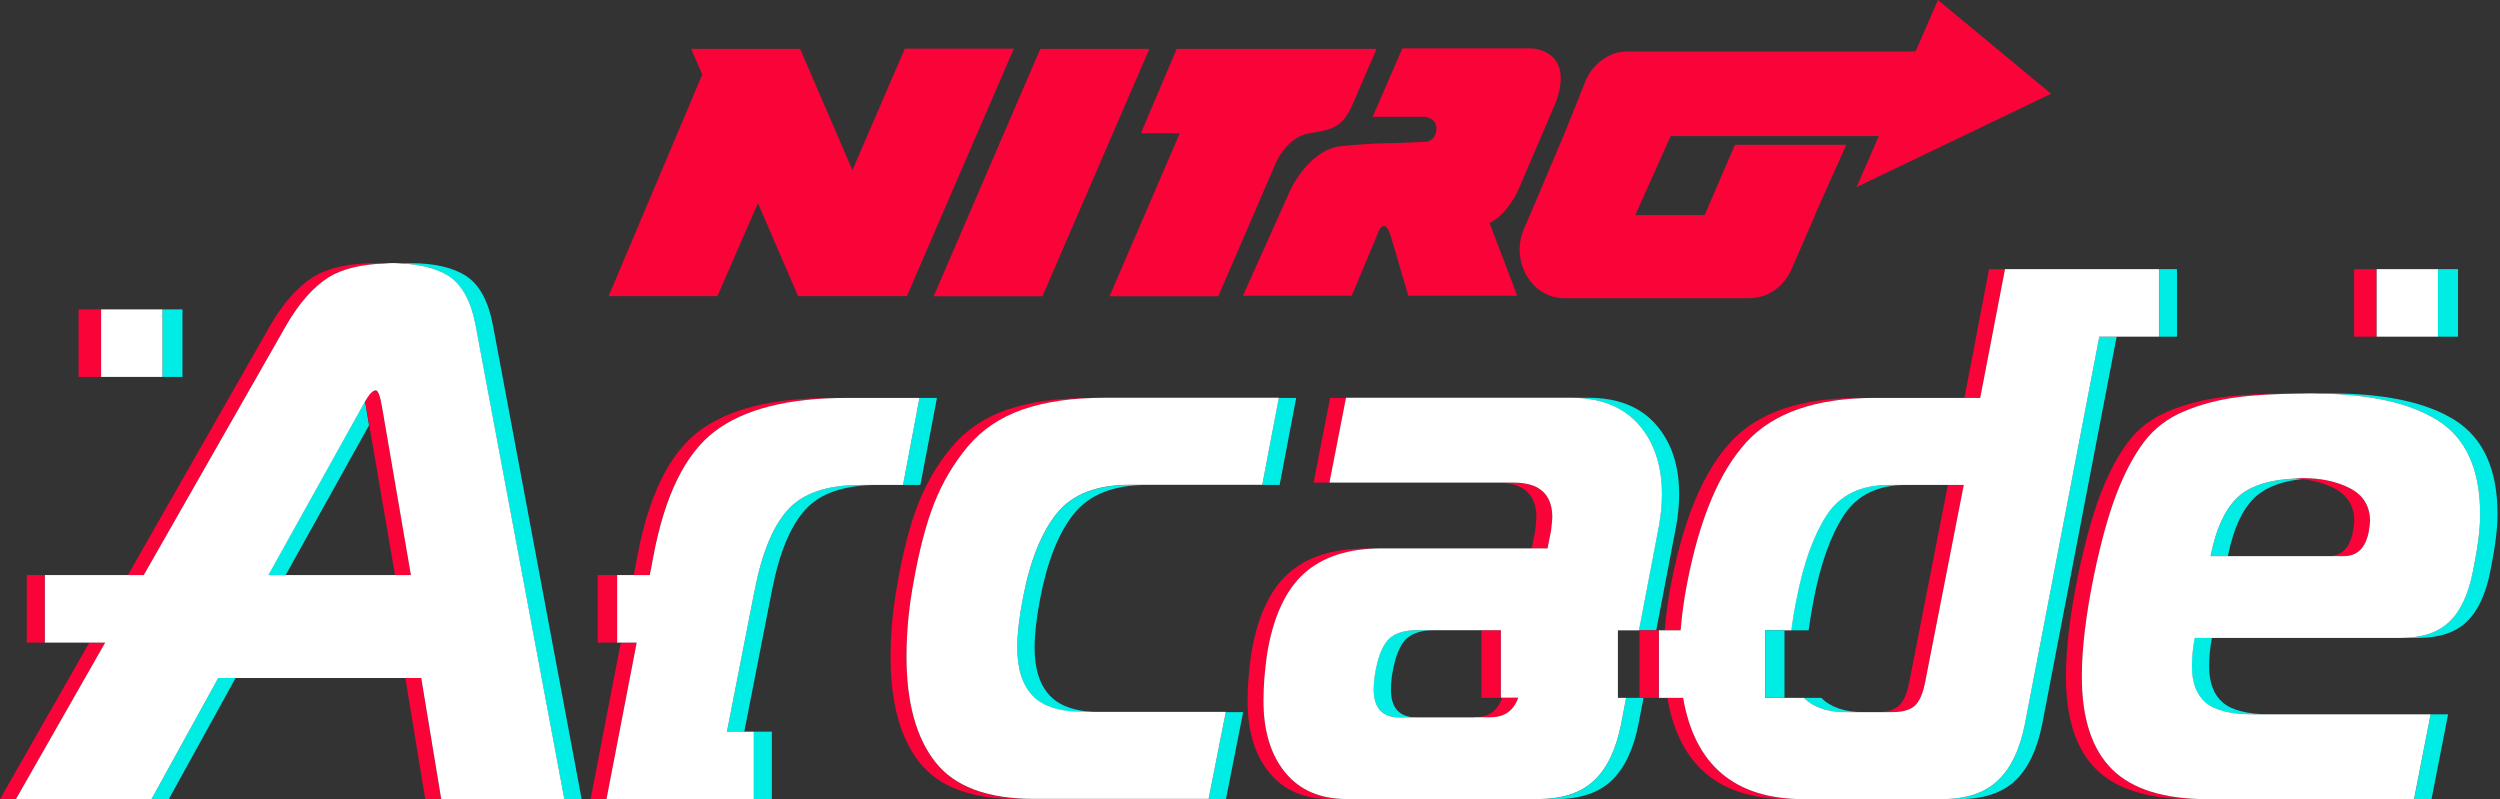 <svg width="366" height="117" viewBox="0 0 366 117" fill="none" xmlns="http://www.w3.org/2000/svg">
<rect x="0" y="0" width="366" height="117" fill="#333333" stroke="none"/>
<g clip-path="url(#clip0_4005_64807)">
<path d="M152.304 7.152L136.688 43.377H152.614L168.269 7.152H152.304Z" fill="#FA0339"/>
<path d="M132.459 7.15L124.796 24.91L117.133 7.15H101.168L102.817 10.907L89.102 43.354H105.028L110.964 29.735L116.842 43.354H132.769L148.424 7.129H132.459V7.15Z" fill="#FA0339"/>
<path d="M300.282 13.726L283.715 0L280.437 7.535H250.097H238.302H238.186C237.08 7.535 236.032 7.856 235.101 8.411C233.821 9.158 232.754 10.353 232.114 11.869L228.893 19.895L223.966 31.529L223.151 33.386C221.037 38.125 224.179 43.654 228.971 43.654H256.13C258.787 43.654 261.193 41.967 262.318 39.32L265.732 31.486H265.693L270.291 21.197H253.996L249.553 31.486H239.408L244.587 19.916H275.063L271.804 27.387L300.282 13.726Z" fill="#FA0339"/>
<path d="M191.703 19.512C194.981 18.957 196.495 18.765 198.008 15.307L201.538 7.152H172.265L167.027 19.512H172.711L169.627 26.684L162.43 43.377H178.356L186.834 23.739C186.834 23.739 188.405 20.067 191.703 19.512Z" fill="#FA0339"/>
<path d="M222.199 27.986L223.557 24.827L227.805 14.901C230.56 7.152 224.158 7.088 224.158 7.088H221.423H205.302L200.957 17.099H208.619C208.619 17.099 210.404 17.27 210.288 18.935C210.171 20.6 208.871 20.75 208.871 20.75L203.944 20.963C203.944 20.963 201.539 20.878 196.029 21.433C191.529 22.159 188.949 27.73 188.949 27.73L181.965 43.291H197.892L201.5 34.689C201.5 34.667 201.519 34.646 201.519 34.625C201.927 33.536 202.159 33.088 202.702 33.088C203.187 33.088 203.634 34.646 203.634 34.646L206.175 43.291H222.121L218.067 32.64C220.569 31.508 222.199 27.986 222.199 27.986Z" fill="#FA0339"/>
<path d="M246.989 85.407C248.813 75.95 251.684 69.055 255.661 64.743C259.618 60.41 265.904 58.254 274.497 58.254H272.169C263.576 58.254 257.29 60.41 253.333 64.743C249.375 69.077 246.485 75.95 244.662 85.407C244.177 87.883 243.886 90.167 243.711 92.28H246.039C246.213 90.167 246.524 87.883 246.989 85.407Z" fill="#FA0339"/>
<path d="M293.526 39.404H291.198L287.59 58.253H289.898L293.526 39.404Z" fill="#FA0339"/>
<path d="M246.426 102.164H244.098C245.805 112.047 251.683 117 261.809 117H264.137C254.011 117 248.113 112.047 246.426 102.164Z" fill="#FA0339"/>
<path d="M281.85 99.816L287.495 70.998H285.167L279.522 99.816C279.192 101.524 278.688 102.676 278.009 103.317C277.33 103.936 276.224 104.256 274.691 104.256H277.019C278.571 104.256 279.677 103.936 280.337 103.317C281.015 102.676 281.52 101.524 281.85 99.816Z" fill="#FA0339"/>
<path d="M307.338 49.289L296.455 105.921C295.718 109.7 294.399 112.475 292.479 114.289C290.558 116.104 287.803 117 284.176 117H286.717C290.345 117 293.119 116.104 295.02 114.289C296.94 112.475 298.26 109.7 298.997 105.921L309.88 49.289H307.338Z" fill="#00EDE6"/>
<path d="M264.098 102.164C265.475 103.552 267.531 104.256 270.267 104.256H272.808C270.073 104.256 268.016 103.552 266.639 102.164H264.098Z" fill="#00EDE6"/>
<path d="M265.556 87.625C266.564 82.459 268.019 78.382 269.94 75.436C271.86 72.49 274.887 70.996 279.057 70.996H276.516C272.345 70.996 269.319 72.469 267.398 75.436C265.478 78.382 264.023 82.459 263.014 87.625C262.665 89.333 262.413 90.891 262.238 92.278H264.78C264.974 90.87 265.226 89.333 265.556 87.625Z" fill="#00EDE6"/>
<path d="M296.459 105.92L307.342 49.288H309.883H316.071V39.404H311.784H309.243H306.915H306.197H296.071H294.17H293.53L289.902 58.253H287.574H277.04H274.499C265.905 58.253 259.62 60.409 255.663 64.743C251.705 69.076 248.815 75.95 246.991 85.406C246.506 87.882 246.215 90.166 246.041 92.279H243.713H242.84V102.163H244.081H246.409C248.116 112.046 253.994 116.999 264.121 116.999H266.662H281.832H284.16C287.788 116.999 290.562 116.102 292.463 114.288C294.403 112.473 295.722 109.677 296.459 105.92ZM274.693 104.255H272.811H270.27C267.535 104.255 265.479 103.55 264.101 102.163H261.269H258.437V92.279H261.269H262.258C262.433 90.892 262.685 89.334 263.034 87.626C264.043 82.46 265.498 78.383 267.419 75.437C269.339 72.491 272.365 70.997 276.536 70.997H279.077H285.169H287.497L281.851 99.815C281.522 101.523 281.017 102.675 280.338 103.316C279.659 103.935 278.554 104.255 277.021 104.255H274.693Z" fill="white"/>
<path d="M26.714 45.297H23.785V55.18H26.714V45.297Z" fill="#00EDE6"/>
<path d="M14.782 45.297H11.504V55.18H14.782V45.297Z" fill="#FA0339"/>
<path d="M17.73 55.18H20.485H23.783V45.297H20.485H17.73H14.801V55.18H17.73Z" fill="white"/>
<path d="M68.244 40.408C66.304 39.148 63.569 38.529 60.077 38.529C59.611 38.529 59.204 38.572 58.777 38.593C61.668 38.721 63.996 39.319 65.683 40.429C67.623 41.689 68.942 44.079 69.621 47.644L82.619 117.042H85.16L72.163 47.602C71.484 44.058 70.184 41.667 68.244 40.408Z" fill="#00EDE6"/>
<path d="M22.172 116.999H24.713L34.49 99.26H31.949L22.172 116.999Z" fill="#00EDE6"/>
<path d="M53.578 59.577C53.52 59.278 53.481 59.022 53.423 58.766C53.287 59.022 53.132 59.257 52.977 59.577L39.281 84.189H41.822L54.025 62.266L53.578 59.577Z" fill="#00EDE6"/>
<path d="M134.744 70.998L137.169 58.254H134.609L132.203 70.998H134.744Z" fill="#00EDE6"/>
<path d="M115.326 74.646C113.153 77.08 111.504 81.072 110.437 86.622L106.422 107.114H107.275H108.963L112.979 86.622C114.046 81.072 115.675 77.08 117.867 74.646C120.04 72.213 123.59 70.996 128.498 70.996H125.957C121.049 70.996 117.499 72.213 115.326 74.646Z" fill="#00EDE6"/>
<path d="M179.479 116.998L182.001 104.254H179.459L176.938 116.998H179.479Z" fill="#00EDE6"/>
<path d="M157.267 75.159C159.518 72.384 163.068 70.996 167.898 70.996H165.357C160.526 70.996 156.976 72.384 154.726 75.159C152.476 77.934 150.808 82.096 149.741 87.625C149.197 90.443 148.926 92.834 148.926 94.84C148.926 97.935 149.682 100.283 151.195 101.884C152.709 103.464 155.269 104.275 158.897 104.275H161.438C157.811 104.275 155.25 103.485 153.737 101.884C152.224 100.305 151.467 97.957 151.467 94.84C151.467 92.855 151.739 90.443 152.282 87.625C153.349 82.075 155.017 77.912 157.267 75.159Z" fill="#00EDE6"/>
<path d="M187.338 70.998L189.763 58.254H187.202L184.797 70.998H187.338Z" fill="#00EDE6"/>
<path d="M359.407 61.52C355.236 58.894 349.125 57.592 341.074 57.592C340.492 57.592 339.949 57.613 339.387 57.613C347.011 57.699 352.85 59.001 356.846 61.52C361.017 64.145 363.092 68.735 363.092 75.309C363.092 77.38 362.763 80.07 362.084 83.4C361.405 86.879 360.26 89.398 358.611 90.999C356.962 92.579 354.557 93.39 351.414 93.39H353.955C357.118 93.39 359.504 92.6 361.153 90.999C362.801 89.419 363.965 86.879 364.625 83.4C365.304 80.07 365.634 77.38 365.634 75.309C365.653 68.735 363.558 64.145 359.407 61.52Z" fill="#00EDE6"/>
<path d="M355.975 116.998L358.4 104.574H355.839L353.434 116.998H355.975Z" fill="#00EDE6"/>
<path d="M320.879 97.596C320.879 99.965 321.558 101.716 322.896 102.868C324.235 104.021 326.563 104.576 329.841 104.576H332.383C329.085 104.576 326.776 104 325.438 102.868C324.099 101.716 323.42 99.965 323.42 97.596C323.42 96.187 323.556 94.778 323.828 93.391H321.286C321.015 94.799 320.879 96.187 320.879 97.596Z" fill="#00EDE6"/>
<path d="M330.484 72.492C332.036 71.211 334.228 70.421 337.041 70.144C336.712 70.101 336.362 70.08 336.013 70.059C332.483 70.208 329.767 70.998 327.943 72.492C325.926 74.157 324.49 77.124 323.617 81.415H326.158C327.031 77.124 328.467 74.157 330.484 72.492Z" fill="#00EDE6"/>
<path d="M14.802 94.072H13.075L0 116.998H2.328L15.403 94.072H14.802Z" fill="#FA0339"/>
<path d="M41.92 47.601C43.802 44.357 45.858 42.03 48.07 40.621C50.068 39.362 52.842 38.7 56.353 38.572C55.965 38.55 55.616 38.508 55.209 38.508C51.115 38.508 47.953 39.212 45.742 40.621C43.53 42.03 41.474 44.357 39.592 47.601L18.719 84.189H21.047L41.92 47.601Z" fill="#FA0339"/>
<path d="M55.017 57.145C54.571 57.145 54.047 57.7 53.445 58.767C53.504 59.023 53.542 59.258 53.6 59.578L54.066 62.268L57.83 84.191H60.157L55.928 59.578C55.657 57.956 55.346 57.145 55.017 57.145Z" fill="#FA0339"/>
<path d="M59.344 99.26L62.254 116.999H64.582L61.652 99.26H59.344Z" fill="#FA0339"/>
<path d="M90.884 94.072L86.461 116.998H88.789L93.212 94.072H90.884Z" fill="#FA0339"/>
<path d="M95.113 84.19L95.617 81.522C97.286 72.577 100.293 66.472 104.58 63.185C108.867 59.898 115.366 58.254 124.018 58.254H121.69C113.018 58.254 106.539 59.898 102.252 63.185C97.945 66.472 94.958 72.599 93.29 81.522L92.785 84.19H94.201H95.113Z" fill="#FA0339"/>
<path d="M132.711 96.163C132.711 92.684 133.04 89.098 133.719 85.405C134.534 80.751 135.543 76.866 136.746 73.771C137.948 70.676 139.597 67.879 141.692 65.403C143.768 62.927 146.465 61.112 149.743 59.981C153.041 58.828 157.037 58.273 161.732 58.273H159.404C154.709 58.273 150.713 58.85 147.415 59.981C144.117 61.134 141.44 62.927 139.365 65.403C137.289 67.879 135.64 70.676 134.418 73.771C133.215 76.866 132.206 80.751 131.392 85.405C130.713 89.098 130.383 92.684 130.383 96.163C130.383 102.888 131.799 108.053 134.612 111.618C137.425 115.204 142.236 116.998 149.025 116.998H151.353C144.564 116.998 139.772 115.204 136.94 111.618C134.127 108.032 132.711 102.888 132.711 96.163Z" fill="#FA0339"/>
<path d="M216.883 92.279V102.163H219.715V92.279H209.977H216.883Z" fill="#FA0339"/>
<path d="M184.972 102.59C184.972 100.584 185.147 98.385 185.477 95.93C186.35 90.466 188.154 86.495 190.87 84.019C193.586 81.543 197.407 80.305 202.296 80.305H199.968C195.06 80.305 191.258 81.543 188.542 84.019C185.826 86.495 184.022 90.466 183.149 95.93C182.819 98.364 182.645 100.584 182.645 102.59C182.645 107.03 183.711 110.531 185.826 113.114C187.94 115.697 190.947 116.999 194.847 116.999H197.174C193.275 116.999 190.268 115.697 188.154 113.114C186.02 110.531 184.972 107.009 184.972 102.59Z" fill="#FA0339"/>
<path d="M194.73 58.254L192.305 70.656H194.633L197.057 58.254H194.73Z" fill="#FA0339"/>
<path d="M222.257 102.164H219.93C219.251 104.064 217.912 105.024 215.895 105.024H218.222C220.221 105.024 221.578 104.064 222.257 102.164Z" fill="#FA0339"/>
<path d="M227.068 77.763C227.204 76.738 227.262 76.055 227.262 75.778C227.262 72.383 225.38 70.676 221.617 70.676H219.289C223.052 70.676 224.934 72.383 224.934 75.778C224.934 76.076 224.857 76.738 224.74 77.763L224.236 80.303H226.564L227.068 77.763Z" fill="#FA0339"/>
<path d="M346.778 77.871C346.914 77.124 346.972 76.612 346.972 76.313C346.972 74.093 346.002 72.492 344.043 71.488C342.103 70.485 339.775 69.994 337.098 69.994C336.71 69.994 336.38 70.037 336.012 70.058C336.361 70.079 336.71 70.101 337.04 70.144C338.786 70.357 340.357 70.784 341.734 71.488C343.674 72.492 344.664 74.093 344.664 76.313C344.664 76.612 344.586 77.124 344.47 77.871C344.004 80.24 342.782 81.415 340.842 81.415H343.17C345.09 81.415 346.313 80.24 346.778 77.871Z" fill="#FA0339"/>
<path d="M304.781 99.047C304.781 94.905 305.382 89.932 306.585 84.083C307.594 79.28 308.68 75.352 309.864 72.278C311.047 69.204 312.385 66.685 313.899 64.679C315.412 62.694 317.371 61.178 319.796 60.196C322.221 59.193 324.82 58.51 327.594 58.147C330.039 57.827 333.201 57.656 336.984 57.613C336.712 57.613 336.46 57.592 336.188 57.592C331.688 57.592 328.041 57.784 325.266 58.147C322.473 58.51 319.874 59.193 317.468 60.196C315.043 61.199 313.084 62.694 311.571 64.679C310.058 66.685 308.719 69.204 307.536 72.278C306.352 75.352 305.266 79.28 304.257 84.083C303.054 89.932 302.453 94.905 302.453 99.047C302.453 105.173 303.927 109.699 306.876 112.623C309.825 115.547 314.5 116.999 320.882 116.999H323.21C316.828 116.999 312.153 115.547 309.204 112.623C306.255 109.699 304.781 105.173 304.781 99.047Z" fill="#FA0339"/>
<path d="M65.686 40.408C63.978 39.319 61.651 38.721 58.779 38.572C58.372 38.55 57.965 38.508 57.538 38.508C57.111 38.508 56.743 38.55 56.355 38.572C52.843 38.7 50.069 39.362 48.071 40.621C45.86 42.03 43.803 44.357 41.922 47.601L21.048 84.189H18.72H14.802H6.538V94.073H13.075H14.782H15.403L2.328 116.999H4.869H19.846H22.173L31.951 99.26H34.492H59.342H61.67L64.599 116.999H67.141H80.293H82.621L69.624 47.601C68.945 44.058 67.626 41.667 65.686 40.408ZM57.829 84.189H41.844H39.303L52.999 59.577C53.154 59.278 53.29 59.022 53.445 58.766C54.066 57.698 54.589 57.143 55.016 57.143C55.346 57.143 55.656 57.954 55.928 59.577L60.157 84.189H57.829Z" fill="white"/>
<path d="M134.61 58.254H132.282H126.579H124.037C115.366 58.254 108.887 59.898 104.599 63.185C100.293 66.472 97.305 72.599 95.637 81.522L95.133 84.19H94.221H92.805H90.341V94.073H90.884H93.212L88.789 116.999H91.33H93.076H102.155H104.483H107.024H107.276H110.361V107.116H108.964H107.276H106.423L110.438 86.623C111.505 81.073 113.135 77.082 115.327 74.648C117.5 72.215 121.05 70.998 125.958 70.998H128.499H129.876H132.204L134.61 58.254Z" fill="white"/>
<path d="M151.198 101.865C149.685 100.285 148.929 97.937 148.929 94.82C148.929 92.835 149.2 90.423 149.743 87.605C150.81 82.055 152.479 77.914 154.729 75.139C156.979 72.364 160.529 70.976 165.36 70.976H167.901H182.47H184.798L187.222 58.232H184.895H164.273H161.732C157.037 58.232 153.041 58.809 149.743 59.94C146.446 61.093 143.768 62.886 141.693 65.362C139.617 67.838 137.968 70.635 136.746 73.73C135.543 76.825 134.534 80.71 133.72 85.364C133.041 89.057 132.711 92.643 132.711 96.122C132.711 102.847 134.127 108.012 136.94 111.577C139.753 115.163 144.564 116.957 151.353 116.957H153.895H174.613H176.941L179.463 104.213H177.135H161.46H158.919C155.272 104.255 152.711 103.444 151.198 101.865Z" fill="white"/>
<path d="M362.086 83.4C362.765 80.07 363.095 77.38 363.095 75.309C363.095 68.735 361.019 64.124 356.848 61.52C352.833 59.001 347.013 57.699 339.389 57.613C339.098 57.613 338.827 57.592 338.516 57.592C337.973 57.592 337.488 57.613 336.984 57.613C333.201 57.656 330.039 57.827 327.595 58.147C324.801 58.51 322.202 59.193 319.796 60.196C317.371 61.199 315.412 62.694 313.899 64.679C312.386 66.685 311.047 69.204 309.864 72.278C308.68 75.352 307.594 79.28 306.585 84.083C305.383 89.932 304.781 94.905 304.781 99.047C304.781 105.173 306.256 109.699 309.204 112.623C312.153 115.547 316.828 116.999 323.21 116.999H325.752H351.087H353.415L355.84 104.575H353.512H332.406H329.864C326.566 104.575 324.258 103.999 322.919 102.868C321.581 101.715 320.902 99.965 320.902 97.595C320.902 96.186 321.038 94.777 321.309 93.39H323.851H349.089H351.417C354.579 93.39 356.965 92.6 358.614 90.999C360.263 89.419 361.427 86.879 362.086 83.4ZM340.825 81.415H326.159H323.618C324.491 77.124 325.926 74.157 327.944 72.492C329.767 70.997 332.483 70.208 336.014 70.058C336.382 70.037 336.712 69.994 337.1 69.994C339.777 69.994 342.105 70.485 344.045 71.488C345.985 72.492 346.974 74.093 346.974 76.313C346.974 76.612 346.897 77.124 346.78 77.871C346.315 80.24 345.093 81.415 343.153 81.415H340.825Z" fill="white"/>
<path d="M359.855 39.404H356.926V49.288H359.855V39.404Z" fill="#00EDE6"/>
<path d="M347.923 39.404H344.645V49.288H347.923V39.404Z" fill="#FA0339"/>
<path d="M350.871 49.288H353.645H356.923V39.404H353.645H350.871H347.941V49.288H350.871Z" fill="white"/>
<path d="M261.246 92.279H258.434V102.163H261.246V92.279Z" fill="#00EDE6"/>
<path d="M243.284 72.321C243.284 73.794 243.149 75.31 242.877 76.868L239.928 92.28H242.47L245.418 76.868C245.69 75.31 245.826 73.794 245.826 72.321C245.826 68.116 244.681 64.7 242.392 62.117C240.103 59.535 236.824 58.232 232.518 58.232H229.977C234.283 58.232 237.562 59.535 239.851 62.117C242.159 64.722 243.284 68.116 243.284 72.321Z" fill="#00EDE6"/>
<path d="M238.068 102.164L237.35 105.921C236.613 109.699 235.294 112.474 233.373 114.289C231.453 116.103 228.679 117 225.07 117H227.612C231.239 117 234.013 116.103 235.914 114.289C237.835 112.474 239.154 109.699 239.891 105.921L240.609 102.164H240.008H238.068Z" fill="#00EDE6"/>
<path d="M203.631 100.924C203.631 99.75 203.806 98.491 204.136 97.146C204.601 95.225 205.299 93.923 206.192 93.261C207.104 92.599 208.364 92.258 209.975 92.258H207.433C205.823 92.258 204.562 92.599 203.651 93.261C202.739 93.923 202.06 95.225 201.594 97.146C201.264 98.47 201.09 99.729 201.09 100.924C201.09 103.657 202.331 105.023 204.814 105.023H207.356C204.873 105.023 203.631 103.657 203.631 100.924Z" fill="#00EDE6"/>
<path d="M237.346 105.92L238.064 102.163H236.861V92.28H239.946L242.894 76.868C243.166 75.31 243.302 73.794 243.302 72.321C243.302 68.116 242.157 64.7 239.868 62.117C237.579 59.535 234.301 58.232 229.994 58.232H199.596H197.054L194.63 70.656H197.171H219.286H221.614C225.377 70.656 227.259 72.364 227.259 75.758C227.259 76.057 227.181 76.719 227.065 77.743L226.56 80.283H224.233H204.833H202.292C197.384 80.283 193.582 81.521 190.866 83.998C188.15 86.474 186.346 90.444 185.473 95.909C185.143 98.342 184.969 100.562 184.969 102.569C184.969 107.009 186.036 110.51 188.15 113.093C190.265 115.676 193.272 116.978 197.171 116.978H199.712H222.739H225.067C228.694 116.978 231.468 116.081 233.37 114.267C235.29 112.474 236.609 109.677 237.346 105.92ZM215.891 105.024H207.375H204.833C202.35 105.024 201.109 103.658 201.109 100.925C201.109 99.751 201.283 98.492 201.613 97.147C202.079 95.226 202.777 93.924 203.669 93.262C204.581 92.6 205.842 92.259 207.452 92.259H209.994H219.732V102.142H219.945H222.273C221.594 104.042 220.256 105.003 218.238 105.003H215.891V105.024Z" fill="white"/>
<path d="M240.023 92.279V102.163H240.605H242.836V92.279H240.023Z" fill="#FA0339"/>
<path d="M90.34 84.189H87.508V94.073H90.34V84.189Z" fill="#FA0339"/>
<path d="M6.537 84.189H3.918V94.073H6.537V84.189Z" fill="#FA0339"/>
<path d="M113.002 107.115H110.383V116.999H113.002V107.115Z" fill="#00EDE6"/>
<path d="M318.709 39.404H316.09V49.288H318.709V39.404Z" fill="#00EDE6"/>
</g>
<defs>
<clipPath id="clip0_4005_64807">
<rect width="365.654" height="117" fill="white"/>
</clipPath>
</defs>
</svg>
